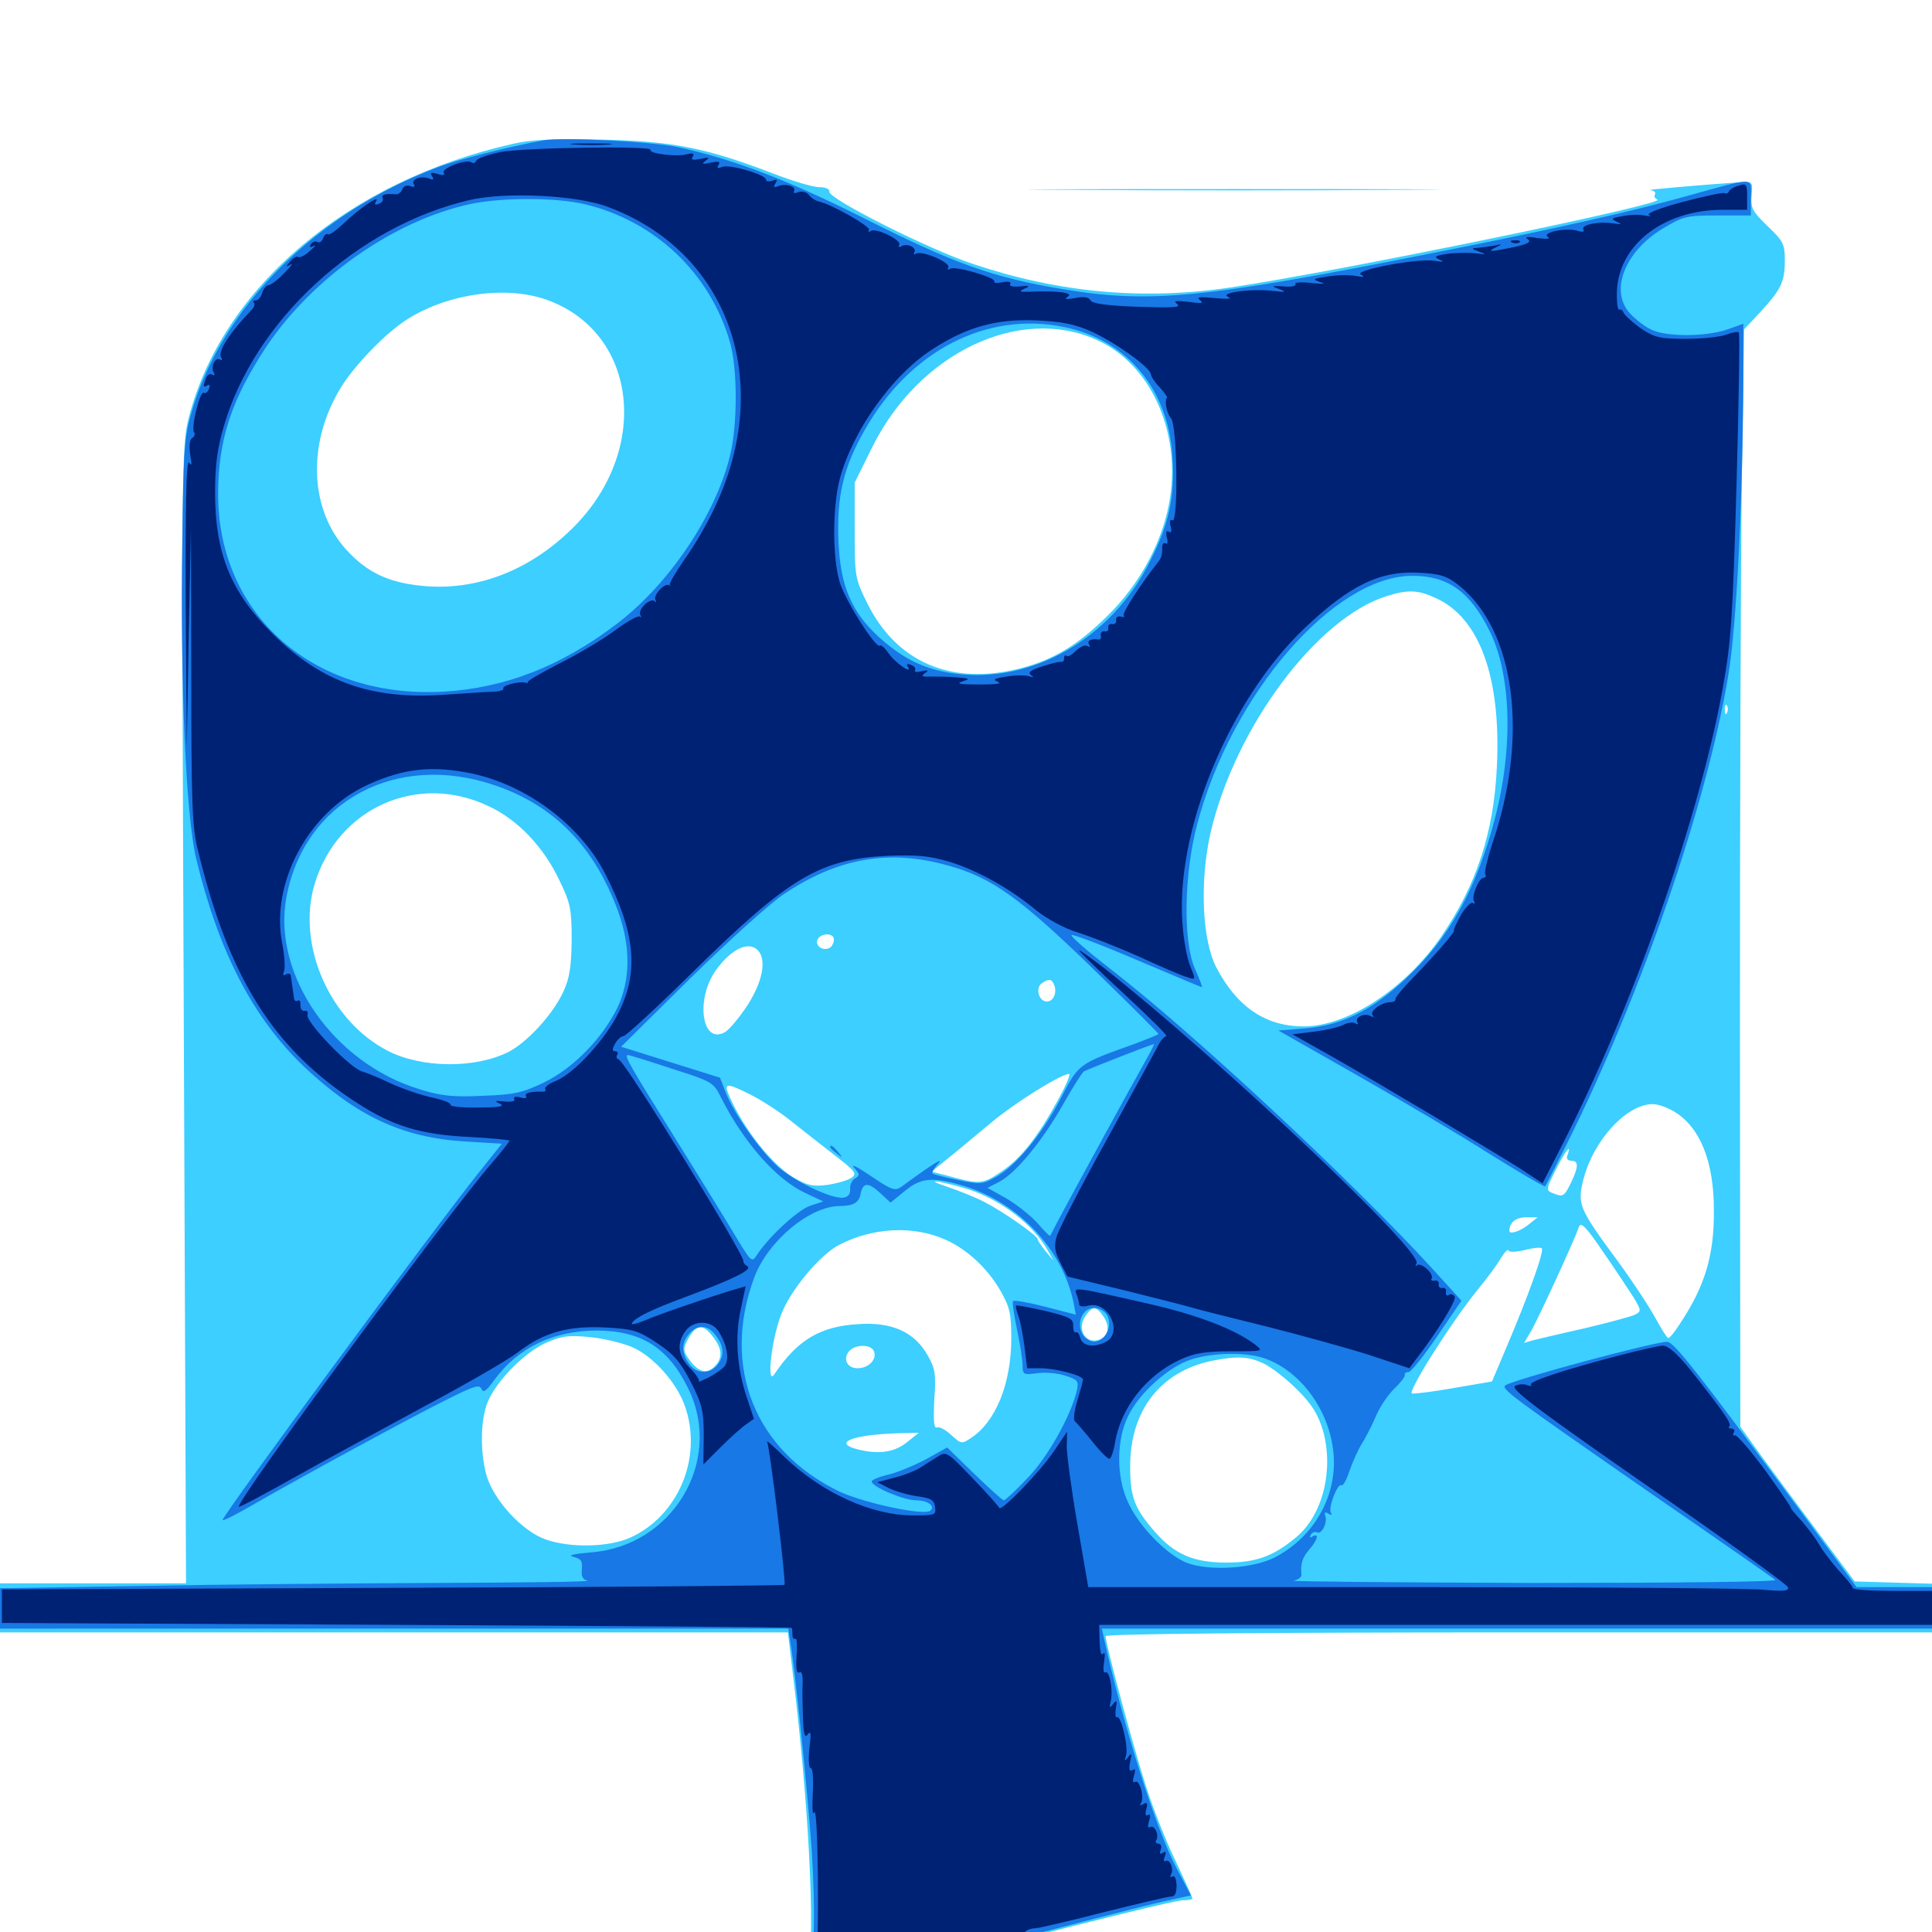 <svg xmlns="http://www.w3.org/2000/svg" viewBox="0 -1000 1000 1000">
	<path fill="#3ccfff" d="M265.625 -925.586C180.273 -906.445 114.844 -850.977 97.656 -783.594C93.945 -768.75 93.945 -761.523 95.117 -474.414L96.289 -180.469H48.242H0V-167.773V-155.078H203.906H407.812L409.961 -137.109C418.555 -68.164 422.07 -0.586 418.359 21.68C417.383 28.125 416.602 33.594 416.992 33.984C417.188 34.18 419.727 33.594 422.656 32.422C438.086 26.562 604.883 -16.406 612.109 -16.406C615.039 -16.406 617.188 -16.797 617.188 -17.383C617.188 -17.969 613.281 -26.562 608.594 -36.523C603.711 -46.484 596.68 -64.258 592.969 -75.977C586.523 -96.094 572.266 -149.023 572.266 -153.125C572.266 -154.297 651.172 -155.078 786.133 -155.078H1000V-167.773V-180.273L980.078 -180.859L959.961 -181.445L941.016 -206.836C930.469 -220.898 917.188 -238.867 911.328 -246.875L900.781 -261.523L900.586 -468.555C900.586 -582.422 900.977 -710.156 901.562 -752.539L902.734 -829.492L911.133 -838.477C921.875 -850.195 923.828 -854.102 923.828 -865.234C923.828 -873.633 923.047 -875.195 914.844 -883.008C907.031 -890.625 906.055 -892.383 906.641 -898.828C907.227 -906.055 907.227 -906.055 900.391 -905.664C880.664 -904.297 850.977 -901.758 854.102 -901.562C856.055 -901.367 857.227 -900.391 856.641 -899.414C855.859 -898.438 856.641 -897.266 857.812 -896.68C864.062 -894.727 695.312 -859.961 636.719 -851.172C591.602 -844.531 548.242 -848.438 503.906 -863.281C480.664 -870.898 428.516 -897.266 429.297 -900.781C429.492 -902.148 427.344 -903.125 424.023 -903.125C420.898 -903.125 410.352 -906.25 400.781 -909.961C365.625 -923.438 348.242 -926.953 311.523 -927.734C287.305 -928.32 274.805 -927.734 265.625 -925.586ZM283.789 -844.531C330.469 -827.148 336.719 -766.211 296.094 -726.367C274.609 -705.273 248.633 -694.922 221.875 -696.484C202.148 -697.852 190.43 -703.125 179.102 -715.625C160.547 -736.133 158.984 -769.531 175.391 -797.656C181.641 -808.789 197.461 -825.586 208.789 -833.398C229.883 -847.852 261.914 -852.734 283.789 -844.531ZM567.773 -824.023C595.117 -811.719 610.938 -777.734 605.664 -742.578C602.344 -720.703 590.625 -698.438 573.438 -681.445C558.008 -666.211 545.508 -658.594 528.32 -654.102C492.578 -644.922 464.062 -657.031 448.828 -687.891C442.578 -700.586 442.383 -701.562 442.383 -725.586V-750.195L451.562 -768.75C475.781 -817.383 527.734 -842.188 567.773 -824.023ZM743.164 -690.43C765.82 -680.273 776.953 -649.414 774.805 -603.516C773.242 -569.141 764.258 -541.797 745.703 -514.844C727.344 -488.281 697.852 -468.945 675.195 -468.75C655.273 -468.555 640.234 -478.711 629.492 -499.414C622.07 -513.867 620.898 -544.727 626.758 -569.727C639.648 -624.023 681.641 -680.078 717.578 -691.406C728.711 -694.922 733.984 -694.727 743.164 -690.43ZM893.945 -631.25C893.359 -629.688 892.773 -630.273 892.773 -632.422C892.578 -634.57 893.164 -635.742 893.75 -634.961C894.336 -634.375 894.531 -632.617 893.945 -631.25ZM253.125 -582.617C268.164 -575.586 281.445 -561.523 289.648 -544.141C295.312 -532.422 295.898 -529.297 295.898 -513.477C295.703 -499.805 294.922 -493.945 291.602 -486.719C286.328 -475.195 273.047 -460.547 263.086 -455.469C245.898 -446.875 218.359 -447.07 200.781 -456.055C170.703 -471.484 153.32 -510.938 162.891 -542.578C174.805 -581.836 216.211 -600.391 253.125 -582.617ZM431.641 -513.672C431.641 -512.109 430.664 -510.156 429.688 -509.57C426.367 -507.422 421.875 -510.156 423.047 -513.477C424.609 -517.188 431.641 -517.383 431.641 -513.672ZM392.188 -508.203C396.875 -503.516 394.922 -492.188 386.914 -479.688C382.617 -473.242 377.344 -466.797 375 -465.625C363.281 -459.375 359.961 -482.617 370.312 -497.461C378.32 -508.789 387.305 -513.086 392.188 -508.203ZM545.703 -490.039C547.266 -485.742 544.922 -481.055 541.211 -481.641C537.305 -482.422 535.938 -489.062 539.453 -491.211C543.164 -493.555 544.336 -493.359 545.703 -490.039ZM547.852 -431.055C536.914 -411.133 528.32 -400.195 517.969 -393.359C508.398 -386.914 507.031 -386.914 489.844 -391.602L482.227 -393.555L490.625 -400.391C495.312 -404.102 505.469 -412.695 513.281 -419.141C525.977 -429.688 549.023 -443.945 553.32 -444.141C554.297 -444.141 551.758 -438.281 547.852 -431.055ZM388.867 -433.203C394.336 -430.469 403.32 -424.609 408.984 -420.117C414.648 -415.625 424.805 -407.617 431.641 -402.344C442.578 -393.945 443.75 -392.578 440.82 -390.43C438.867 -389.062 433.398 -387.5 428.32 -386.719C420.898 -385.742 417.969 -386.328 410.938 -390.43C399.609 -397.07 384.766 -415.82 377.344 -433.008C374.414 -439.648 376.172 -439.648 388.867 -433.203ZM866.602 -424.609C879.883 -416.602 887.109 -399.023 887.109 -373.633C887.305 -350.195 882.422 -334.18 869.531 -314.844C866.992 -310.742 864.258 -307.422 863.477 -307.422C862.891 -307.422 859.961 -312.109 856.836 -317.773C853.906 -323.242 845.312 -336.328 837.891 -346.484C816.992 -374.805 816.406 -376.562 819.531 -389.453C824.805 -409.961 841.992 -428.516 855.469 -428.516C858.203 -428.516 863.086 -426.758 866.602 -424.609ZM811.328 -402.148C810.547 -400.391 811.328 -399.219 813.281 -399.219C817.188 -399.219 817.188 -396.094 812.891 -387.305C809.961 -381.25 808.984 -380.469 805.273 -381.836C799.805 -383.789 799.805 -383.594 805.664 -395.312C810.352 -404.492 813.672 -408.594 811.328 -402.148ZM501.953 -384.18C518.555 -378.516 534.375 -366.406 541.992 -353.32L545.312 -347.461L541.211 -352.344C539.062 -355.078 537.109 -357.812 537.109 -358.594C537.109 -360.352 519.336 -372.852 509.375 -377.93C504.883 -380.273 496.094 -383.789 490.234 -385.742C483.398 -388.086 482.031 -388.867 486.328 -388.281C490.039 -387.5 497.07 -385.742 501.953 -384.18ZM438.477 -383.594C439.062 -384.766 439.453 -385.352 439.062 -385.352C438.672 -385.156 435.938 -384.375 432.617 -383.594L426.758 -382.031L432.031 -381.836C434.961 -381.836 437.891 -382.617 438.477 -383.594ZM791.016 -366.016C786.523 -362.5 781.25 -360.938 781.25 -362.891C781.25 -367.188 784.57 -369.922 789.844 -369.922H795.898ZM845.508 -328.516C849.609 -321.68 849.609 -321.289 846.289 -319.531C844.336 -318.555 832.617 -315.43 820.312 -312.5C808.008 -309.766 795.898 -306.836 793.359 -306.25L788.867 -304.883L792.773 -311.523C796.484 -318.164 814.844 -357.812 817.188 -364.844C818.164 -367.773 820.703 -365.43 829.688 -352.148C835.938 -343.164 842.969 -332.422 845.508 -328.516ZM489.258 -358.398C500.391 -353.516 511.133 -343.555 517.773 -332.031C522.656 -323.438 523.438 -320.117 523.438 -307.227C523.438 -283.984 515.43 -264.062 502.539 -255.664C497.852 -252.539 497.461 -252.539 492.383 -257.227C489.648 -259.766 486.328 -261.719 484.961 -261.133C483.398 -260.547 483.008 -264.453 483.594 -275.586C484.57 -288.867 483.984 -291.797 480.078 -298.633C473.242 -310.547 461.719 -315.82 444.336 -314.648C424.609 -313.477 412.891 -306.641 400.781 -288.672C396.68 -282.422 399.219 -306.445 404.297 -319.531C408.984 -332.031 424.414 -350.586 434.375 -355.664C451.562 -364.648 472.656 -365.82 489.258 -358.398ZM789.062 -352.93C793.359 -354.102 797.266 -354.492 798.047 -353.906C799.414 -352.539 791.016 -329.102 779.688 -302.539L772.266 -284.961L752.93 -281.641C742.188 -279.688 732.227 -278.516 730.859 -278.711C728.125 -279.102 750.781 -315.039 764.648 -332.227C769.531 -338.086 775 -345.508 776.758 -348.633C778.711 -351.758 780.469 -353.711 780.859 -352.734C781.055 -351.758 784.766 -351.953 789.062 -352.93ZM571.289 -318.359C574.609 -313.477 573.633 -308.398 569.141 -306.641C561.914 -303.906 557.031 -312.109 561.914 -318.945C565.43 -324.219 567.578 -324.023 571.289 -318.359ZM368.945 -308.203C373.828 -301.953 374.219 -297.07 369.922 -292.773C365.82 -288.672 361.719 -289.648 357.031 -295.898C353.711 -300.391 353.516 -301.758 355.469 -305.664C360.156 -314.648 363.477 -315.234 368.945 -308.203ZM312.109 -309.961C313.867 -310.547 311.914 -310.938 307.617 -310.742C303.32 -310.742 301.758 -310.352 304.297 -309.961C306.641 -309.57 310.156 -309.57 312.109 -309.961ZM326.758 -302.93C337.695 -298.438 350.195 -284.57 354.492 -272.266C363.867 -245.703 351.172 -215.43 326.172 -204.102C315.234 -199.219 295.508 -198.633 282.617 -203.125C270.508 -207.227 255.469 -223.438 251.758 -236.523C248.438 -248.633 248.633 -265.43 252.539 -274.609C257.031 -285.156 271.094 -299.609 282.031 -304.688C290.234 -308.398 293.75 -308.984 304.492 -308.008C311.523 -307.422 321.484 -305.078 326.758 -302.93ZM452.344 -300.586C454.102 -296.484 449.609 -291.797 443.945 -291.797C438.477 -291.797 436.133 -296.484 439.453 -300.586C442.578 -304.297 450.977 -304.297 452.344 -300.586ZM653.906 -294.336C658.008 -292.383 665.625 -286.523 671.289 -280.859C679.102 -273.047 682.031 -268.359 684.766 -259.57C690.43 -239.453 684.766 -216.016 671.094 -204.492C659.18 -194.531 650.391 -191.211 634.766 -191.211C617.773 -191.211 608.008 -195.508 598.047 -206.836C587.305 -218.945 584.961 -225 584.961 -241.016C584.961 -270.117 600.781 -290.234 627.539 -295.703C640.625 -298.242 646.289 -297.852 653.906 -294.336ZM469.727 -253.711C463.281 -248.438 455.469 -247.07 444.727 -249.609C429.883 -253.125 441.211 -257.617 466.797 -258.203L475.586 -258.398ZM552.344 -901.758C504.688 -901.953 543.555 -902.148 638.672 -902.148C733.789 -902.148 772.656 -901.953 725.195 -901.758C677.539 -901.367 599.805 -901.367 552.344 -901.758Z"/>
	<path fill="#1878e5" d="M281.25 -927.344C263.281 -924.023 237.5 -917.578 226.758 -913.477C164.258 -890.039 115.43 -841.797 99.414 -787.5C95.508 -774.805 94.922 -767.578 94.336 -719.531C93.164 -647.07 96.289 -577.344 101.562 -555.469C113.281 -507.031 131.055 -473.047 157.422 -447.852C184.57 -422.266 208.398 -411.133 240.625 -409.18L259.766 -408.008L248.828 -394.336C224.219 -363.672 115.43 -216.016 115.234 -213.281C115.234 -212.5 122.852 -216.406 132.227 -221.875C155.664 -235.352 212.305 -266.211 232.031 -275.977C245.312 -282.617 248.242 -283.594 249.219 -281.055C250.195 -278.906 251.758 -280.078 255.859 -285.742C268.164 -302.539 286.523 -311.328 309.18 -311.328C332.422 -311.133 346.289 -302.148 356.641 -280.469C374.219 -243.164 347.852 -199.609 305.859 -196.484C296.68 -195.703 293.555 -194.922 296.875 -194.141C300.781 -193.164 301.562 -191.992 301.172 -187.891C300.781 -184.18 301.562 -182.422 304.102 -181.836C306.055 -181.25 270.703 -180.859 225.586 -180.664C180.469 -180.469 111.328 -179.883 71.875 -179.102L0 -177.93V-167.383V-157.031H204.102H408.008L408.984 -150.586C411.719 -134.766 417.969 -72.852 420.117 -42.773C422.07 -12.109 421.68 11.719 418.555 26.953C417.578 32.422 417.773 33.008 421.094 31.641C427.344 29.297 585.156 -12.109 601.367 -15.625L616.406 -18.945L608.984 -33.008C598.242 -53.516 581.445 -106.445 571.484 -151.758L570.312 -157.031H785.156H1000V-167.773V-178.516H980.469H960.938L932.422 -217.188C877.539 -291.211 866.406 -305.469 862.891 -305.469C856.055 -305.469 784.766 -286.328 779.297 -283.008C776.562 -281.25 782.031 -277.344 855.469 -226.367C889.258 -203.125 917.773 -183.203 918.945 -182.227C919.922 -181.25 866.602 -180.664 792.969 -180.664C722.656 -180.859 666.992 -181.445 669.531 -181.836C671.875 -182.227 673.828 -183.789 673.633 -184.961C673.047 -190.43 674.023 -193.75 677.734 -198.047C682.031 -202.93 683.008 -206.836 679.297 -204.688C677.93 -203.906 677.734 -204.102 678.516 -205.664C679.297 -206.836 680.664 -207.422 681.641 -206.836C683.984 -205.469 687.305 -211.914 685.938 -215.43C685.352 -217.188 685.938 -217.578 687.5 -216.602C689.062 -215.625 689.648 -215.82 688.867 -216.992C687.305 -219.531 692.383 -232.617 694.336 -231.25C695.117 -230.664 697.07 -234.18 698.633 -239.062C700.391 -243.945 703.125 -250 704.883 -252.734C706.641 -255.469 709.766 -261.523 711.914 -266.406C713.867 -271.289 718.164 -277.734 721.484 -281.055C724.805 -284.18 727.344 -287.5 727.148 -288.281C726.758 -289.062 727.734 -289.844 729.102 -289.844C730.273 -289.844 737.109 -298.242 743.945 -308.398L756.445 -326.758L740.82 -343.945C699.414 -389.062 617.773 -465.234 574.805 -498.438C562.695 -507.812 553.711 -515.625 554.688 -516.016C555.664 -516.406 571.094 -510.547 588.867 -502.93C606.836 -495.312 621.68 -489.062 622.07 -489.062C622.461 -489.062 620.898 -493.164 618.555 -498.438C612.305 -512.305 612.695 -547.266 619.727 -573.633C637.5 -640.82 690.43 -701.953 731.055 -701.953C749.414 -701.953 760.742 -693.945 770.898 -673.633C782.227 -651.172 783.398 -613.281 773.828 -576.562C764.258 -539.844 750.195 -514.453 727.344 -493.164C710.156 -477.148 694.531 -469.336 676.172 -467.773L661.719 -466.602L701.953 -443.75C724.219 -431.055 755.078 -412.891 770.703 -402.93C786.328 -393.164 799.414 -385.547 799.805 -385.938C800 -386.133 805.273 -396.484 811.328 -408.594C849.219 -484.57 883.203 -582.812 894.531 -650.195C898.828 -676.172 901.953 -738.086 902.344 -802.734V-832.422L894.141 -829.492C883.008 -825.586 861.914 -825.586 854.492 -829.492C851.172 -831.055 846.484 -834.766 843.75 -837.695C833.008 -849.219 840.82 -869.727 860.547 -881.641C871.289 -888.086 872.852 -888.477 889.062 -888.477H906.25V-897.852C906.25 -908.594 909.57 -908.594 872.07 -898.242C844.336 -890.43 800.781 -880.664 740.234 -868.75C623.242 -845.508 594.531 -842.773 549.805 -850.391C514.062 -856.25 493.164 -863.867 447.461 -886.914C407.812 -906.836 379.688 -917.578 350.977 -923.828C337.109 -926.758 290.82 -929.102 281.25 -927.344ZM302.539 -894.336C338.867 -885.742 367.383 -858.789 377.734 -823.242C381.836 -809.57 381.836 -779.492 377.734 -763.672C370.117 -733.008 346.094 -697.461 319.336 -677.148C290.43 -655.078 261.133 -643.75 229.297 -641.992C162.5 -638.281 113.086 -681.445 112.891 -743.945C112.891 -772.266 119.727 -792.969 137.695 -820.312C161.719 -856.25 203.711 -885.742 243.164 -894.336C259.18 -897.852 287.5 -897.852 302.539 -894.336ZM551.172 -830.664C583.594 -823.828 604.688 -798.438 606.836 -763.867C608.203 -743.359 605.273 -729.102 595.312 -709.57C575.391 -669.531 534.18 -645.898 494.141 -651.367C478.516 -653.516 467.773 -658.789 455.273 -669.922C440.82 -683.008 434.961 -696.484 433.984 -719.727C433.008 -742.969 436.523 -758.203 447.656 -777.539C471.094 -818.75 510.938 -839.062 551.172 -830.664ZM256.055 -593.555C286.719 -583.203 307.617 -561.914 319.922 -528.32C326.562 -509.961 326.367 -492.773 319.531 -478.32C311.523 -462.305 296.875 -447.266 281.836 -439.844C270.508 -434.375 266.406 -433.398 249.805 -432.812C234.375 -432.031 228.125 -432.812 217.383 -436.133C172.656 -449.609 140.82 -495.312 148.242 -535.547C157.422 -585.352 205.078 -610.938 256.055 -593.555ZM490.234 -552.148C513.867 -545.703 528.516 -535.156 571.484 -492.969C586.914 -477.93 599.609 -465.234 599.609 -464.844C599.609 -464.453 594.141 -462.305 587.5 -459.766C558.008 -449.219 558.398 -449.609 548.828 -431.055C539.062 -412.5 525.586 -396.094 514.844 -390.43C508.594 -386.914 506.836 -386.914 495.703 -389.258C488.867 -390.625 483.008 -392.188 482.617 -392.578C482.227 -392.969 483.398 -395.312 485.547 -397.656C488.867 -401.367 482.812 -397.656 466.602 -385.742C463.281 -383.398 461.523 -383.984 450.586 -391.406C443.945 -395.898 440.039 -397.852 441.992 -395.703C445.117 -392.188 445.117 -391.602 442.578 -390.039C441.016 -389.258 439.844 -386.719 440.039 -384.57C440.234 -382.031 439.062 -380.469 436.523 -380.078C430.273 -379.297 409.961 -389.062 401.758 -396.875C392.383 -405.859 380.078 -423.438 375.781 -434.18L372.656 -442.188L347.07 -450.195L321.484 -458.203L357.422 -493.75C377.344 -513.281 399.023 -532.812 405.859 -537.305C433.594 -555.859 459.961 -560.547 490.234 -552.148ZM592.188 -449.609C585.742 -438.281 554.688 -381.445 548.047 -368.945C545.898 -364.648 543.75 -360.742 543.555 -360.352C543.359 -359.961 540.43 -362.891 536.914 -366.992C533.398 -370.898 526.172 -376.562 520.898 -379.688L511.133 -385.156L517.188 -388.281C525.781 -392.773 539.453 -409.375 550 -427.93C555.078 -436.914 559.961 -444.727 561.133 -445.508C562.891 -446.484 595.117 -459.18 597.266 -459.57C597.656 -459.766 595.312 -455.078 592.188 -449.609ZM347.656 -446.875C368.555 -440.234 369.336 -439.844 373.242 -431.836C385.156 -408.398 401.758 -389.648 416.602 -382.617L426.172 -378.125L419.531 -375.977C413.086 -373.828 398.438 -360.352 391.992 -350.781C389.062 -346.094 389.062 -346.289 379.297 -362.5C374.023 -371.289 359.766 -394.336 347.852 -413.477C325.977 -448.438 322.852 -453.906 325 -453.906C325.781 -453.906 335.938 -450.781 347.656 -446.875ZM499.609 -385.938C527.539 -377.148 550 -353.125 555.664 -325.781L556.836 -319.531L541.016 -323.633C532.422 -325.781 525 -327.148 524.414 -326.562C523.828 -326.172 524.805 -319.531 526.367 -312.109C527.93 -304.688 529.297 -296.289 529.297 -293.359C529.297 -288.477 529.688 -288.281 536.914 -289.258C541.016 -289.844 547.656 -289.258 551.562 -287.891C557.812 -285.938 558.398 -285.156 557.422 -280.469C554.492 -267.578 542.578 -246.094 532.031 -235.156C525.977 -228.711 520.312 -223.438 519.531 -223.438C518.945 -223.438 511.914 -229.688 504.297 -237.109L490.234 -250.781L480.078 -245.117C474.414 -241.992 465.625 -238.281 460.547 -236.914C455.273 -235.742 451.172 -233.984 451.172 -233.203C451.172 -230.469 467.773 -223.438 474.219 -223.438C480.078 -223.438 484.18 -220.508 481.641 -218.164C478.906 -215.234 447.656 -221.875 434.57 -227.93C390.625 -249.023 373.242 -292.578 390.43 -338.867C397.461 -357.617 418.945 -375.586 434.57 -375.781C441.797 -375.781 444.727 -377.539 445.508 -382.422C446.68 -388.086 449.609 -388.086 455.664 -382.422L460.938 -377.539L468.164 -383.398C476.758 -390.625 483.008 -391.016 499.609 -385.938ZM572.266 -320.312C577.734 -313.477 570.117 -302.148 563.086 -306.641C556.055 -310.938 558.594 -323.047 566.406 -323.047C568.359 -323.047 570.898 -321.68 572.266 -320.312ZM369.531 -309.961C374.414 -304.102 375.195 -299.414 372.07 -294.531C368.164 -288.477 360.547 -288.477 356.641 -294.141C352.539 -299.805 352.734 -305.273 356.836 -309.766C360.742 -314.258 365.82 -314.258 369.531 -309.961ZM654.688 -296.875C675 -289.648 690.43 -266.406 690.43 -242.969C690.43 -222.461 678.516 -203.516 659.57 -193.75C648.242 -188.086 625.977 -186.719 614.453 -191.016C603.906 -195.117 589.062 -210.352 583.594 -223.047C577.734 -235.938 577.93 -254.688 583.789 -266.797C589.453 -278.906 605.273 -292.969 616.992 -296.484C628.32 -300 645.312 -300.195 654.688 -296.875ZM429.688 -406.25C429.688 -405.859 431.25 -404.297 433.203 -402.93C436.133 -400.391 436.328 -400.586 433.789 -403.711C431.25 -406.836 429.688 -407.812 429.688 -406.25Z"/>
	<path fill="#002274" d="M297.461 -925.195C292.383 -925.586 296.094 -925.781 305.664 -925.781C315.43 -925.781 319.531 -925.586 315.039 -925.195C310.547 -924.805 302.539 -924.805 297.461 -925.195ZM258.984 -921.289C252.344 -919.922 246.875 -917.969 246.484 -916.797C246.094 -915.625 244.922 -915.234 243.945 -916.016C241.211 -917.773 228.32 -912.891 229.688 -910.547C230.469 -909.375 229.297 -908.984 226.562 -909.961C223.242 -910.938 222.461 -910.742 223.633 -908.789C224.805 -907.031 224.219 -906.641 222.07 -907.617C217.773 -909.18 212.5 -907.227 214.258 -904.492C215.039 -903.32 214.258 -902.93 212.305 -903.711C210.547 -904.297 208.789 -903.711 208.203 -901.953C207.617 -900.391 206.055 -899.219 204.688 -899.414C199.805 -900 197.07 -899.219 198.047 -897.461C198.633 -896.484 197.852 -895.117 196.094 -894.531C194.141 -893.75 193.555 -894.141 194.727 -895.898C196.875 -899.609 185.352 -891.602 177.93 -884.375C174.219 -880.859 170.703 -878.32 169.922 -878.711C168.945 -879.297 167.773 -878.32 167.188 -876.562C166.602 -875 165.234 -874.023 164.258 -874.805C163.281 -875.391 161.719 -874.805 160.938 -873.633C159.961 -872.07 160.547 -871.68 162.305 -872.656C163.867 -873.438 162.891 -872.266 160.352 -870.117C158.008 -867.773 155.078 -866.406 154.297 -866.992C153.516 -867.578 151.562 -866.406 150.195 -864.648C147.852 -861.914 147.852 -861.523 150.391 -863.086C151.953 -864.062 150.586 -862.109 147.07 -858.594C143.75 -855.078 140.039 -852.344 138.867 -852.344C137.891 -852.344 136.328 -850.586 135.742 -848.438C135.156 -846.289 133.594 -844.531 132.422 -844.531C131.25 -844.531 130.664 -843.945 131.445 -843.359C132.031 -842.578 131.641 -841.016 130.273 -839.648C119.141 -828.125 112.5 -817.969 114.453 -815.039C115.234 -813.672 115.039 -813.281 113.867 -813.867C111.328 -815.43 108.789 -809.961 110.742 -807.031C111.328 -805.859 110.938 -805.469 109.961 -806.055C108.789 -806.836 107.227 -806.055 106.641 -804.297C105.078 -800 105.078 -799.219 107.422 -800.586C108.594 -801.172 108.789 -800.391 108.203 -798.828C107.617 -797.07 106.25 -796.094 105.469 -796.68C103.516 -797.852 98.828 -778.906 100.391 -776.367C101.172 -775.391 100.586 -773.828 99.414 -773.242C98.047 -772.266 97.852 -769.141 98.438 -764.648C99.414 -759.57 99.219 -758.398 97.852 -760.547C96.484 -762.5 95.898 -740.039 96.094 -688.281L96.68 -613.086L97.656 -669.727L98.828 -726.367L99.023 -650.195C99.023 -585.547 99.414 -571.875 102.344 -560.352C118.359 -493.75 141.602 -456.836 185.156 -428.906C203.516 -416.992 218.164 -412.695 242.773 -411.523C254.297 -410.938 263.672 -409.961 263.672 -409.57C263.672 -408.984 259.375 -403.516 254.102 -397.461C230.469 -369.922 121.68 -222.266 123.633 -220.117C124.023 -219.727 137.5 -226.953 153.516 -235.938C169.531 -244.922 199.805 -261.328 220.703 -272.656C241.602 -283.789 262.891 -296.094 267.969 -300C281.445 -310.352 293.945 -313.867 313.281 -312.891C327.734 -312.109 330.273 -311.328 340.039 -304.883C348.828 -299.023 352.148 -295.117 357.617 -284.57C363.477 -273.047 364.258 -269.727 364.258 -256.641L364.062 -241.992L373.047 -250.977C377.93 -255.859 383.789 -261.133 386.133 -262.695L390.234 -265.625L386.719 -276.172C381.445 -291.406 380.273 -308.203 383.398 -322.266L385.938 -334.18L381.055 -332.812C367.773 -328.906 340.039 -319.336 333.398 -316.406C329.102 -314.648 326.367 -314.062 327.148 -315.234C328.906 -318.164 337.5 -322.266 354.883 -328.711C379.492 -337.891 389.453 -342.773 386.914 -344.531C385.547 -345.312 384.57 -346.484 384.766 -347.266C385.547 -350.195 323.633 -450.586 320.312 -451.562C319.141 -451.953 318.75 -453.125 319.531 -454.102C320.117 -455.078 319.531 -455.859 318.359 -455.859C316.797 -455.859 316.797 -457.031 318.359 -459.766C319.531 -461.914 321.484 -463.672 322.656 -463.672C323.828 -463.672 340.43 -478.906 359.18 -497.461C408.594 -545.898 424.219 -555.273 459.375 -557.031C474.805 -557.617 480.859 -557.031 491.602 -553.906C506.055 -549.414 522.656 -540.234 536.719 -528.516C541.992 -524.414 550.781 -519.531 557.227 -517.578C563.477 -515.625 578.125 -509.961 589.453 -504.883C600.977 -499.609 612.305 -494.727 614.648 -494.141C618.945 -492.773 618.945 -492.773 616.211 -499.609C614.453 -503.516 612.695 -513.086 612.109 -521.094C608.008 -569.141 636.133 -637.695 675.195 -674.805C698.828 -697.266 714.648 -704.883 735.352 -703.516C745.703 -702.93 749.219 -701.758 755.273 -696.875C784.375 -673.438 791.406 -618.945 772.461 -563.477C769.922 -555.469 768.164 -548.438 768.75 -547.461C769.336 -546.484 768.945 -545.703 767.969 -545.703C765.43 -545.703 761.523 -535.938 762.891 -533.594C763.672 -532.422 763.477 -532.031 762.305 -532.617C761.328 -533.203 758.398 -530.273 756.055 -526.172C753.711 -521.875 752.148 -518.359 752.539 -518.359C753.906 -518.359 742.188 -505.078 731.641 -494.141C726.172 -488.672 722.07 -483.594 722.266 -482.812C722.461 -481.836 721.094 -481.25 719.336 -481.25C714.648 -481.055 708.594 -476.367 710.547 -474.414C711.328 -473.438 710.938 -473.438 709.57 -474.023C706.445 -475.977 700.977 -473.438 702.539 -470.898C703.125 -469.727 702.734 -469.531 701.562 -470.312C700.391 -471.094 697.461 -470.703 695.312 -469.531C693.164 -468.359 686.328 -466.797 680.273 -466.016L668.945 -464.648L689.453 -453.125C713.477 -439.453 771.484 -404.883 787.5 -394.727L798.438 -387.5L808.203 -406.641C845.117 -478.516 879.688 -576.953 891.797 -644.336C896.094 -668.359 896.875 -681.055 898.828 -749.219C900 -791.992 900.586 -827.344 900 -827.93C899.414 -828.516 896.484 -827.93 893.359 -826.758C890.234 -825.586 880.859 -824.609 872.461 -824.609C858.984 -824.609 856.25 -825.391 849.219 -830.078C844.922 -833.203 841.016 -836.719 840.43 -838.086C839.844 -839.453 838.867 -840.234 838.086 -839.648C837.305 -839.258 836.719 -843.75 836.914 -849.414C837.891 -873.242 860.938 -891.211 891.211 -891.406H904.297V-898.438C904.297 -904.688 903.906 -905.273 900 -903.906C897.461 -903.32 895.117 -901.758 894.922 -900.977C894.531 -900 893.555 -899.609 892.773 -900C891.992 -900.586 882.227 -898.438 871.094 -895.508C859.18 -892.383 851.953 -889.453 853.516 -888.672C855.078 -888.086 854.102 -887.891 851.172 -888.477C848.438 -889.062 843.164 -888.867 839.648 -888.086C833.984 -887.109 833.594 -886.719 836.914 -885.156C839.844 -883.984 839.453 -883.789 834.961 -884.375C827.148 -885.547 818.164 -883.594 819.531 -881.25C820.312 -880.078 819.141 -879.688 816.797 -880.469C810.938 -882.422 797.656 -879.688 801.172 -877.344C802.734 -876.367 800.781 -876.172 795.898 -876.758C790.625 -877.734 788.867 -877.344 790.82 -876.172C792.773 -874.805 790.82 -873.633 783.398 -872.07C771.484 -869.531 769.141 -869.531 774.414 -872.07C777.734 -873.633 777.734 -873.828 773.438 -872.852C770.703 -872.461 766.797 -871.875 764.648 -871.68C761.328 -871.484 761.523 -871.289 765.625 -869.727C769.727 -868.359 769.336 -868.164 763.281 -868.945C759.18 -869.336 752.539 -869.141 748.633 -868.555C742.578 -867.578 741.992 -866.992 745.117 -865.625C747.852 -864.453 747.07 -864.258 742.383 -865.039C733.398 -866.406 699.609 -859.961 704.492 -857.812C706.836 -856.641 705.664 -856.445 701.367 -857.227C697.852 -857.812 691.211 -857.617 686.719 -856.836C679.297 -855.664 679.102 -855.469 683.594 -853.906C686.719 -852.93 684.961 -852.93 678.906 -853.516C673.828 -854.102 669.922 -853.906 670.508 -852.93C671.094 -851.953 668.359 -851.367 664.453 -851.758C658.008 -852.148 657.812 -851.953 662.109 -850.391C666.211 -848.828 665.625 -848.633 658.984 -849.414C647.656 -850.781 630.664 -848.438 635.742 -846.289C638.086 -845.312 635.156 -845.117 628.906 -845.703C620.898 -846.484 618.945 -846.289 621.094 -844.727C623.242 -842.969 621.875 -842.773 615.234 -843.75C608.398 -844.531 607.031 -844.336 609.375 -842.578C611.523 -840.82 606.836 -840.625 589.062 -841.211C573.242 -841.797 565.43 -842.773 564.453 -844.531C563.477 -846.289 560.742 -846.68 556.445 -845.703C551.758 -844.922 550.586 -845.117 552.734 -846.484C555.859 -848.438 547.656 -849.609 533.203 -849.023C527.539 -848.828 527.148 -849.023 530.273 -850.586C533.398 -851.953 533.008 -852.344 527.93 -851.758C524.219 -851.367 522.266 -851.953 522.852 -852.93C523.633 -854.102 521.875 -854.492 518.945 -853.906C516.016 -853.32 514.258 -853.516 514.648 -854.297C515.82 -856.25 494.531 -862.5 491.797 -860.938C490.625 -860.156 490.234 -860.352 490.82 -861.523C492.383 -864.062 477.148 -870.508 474.219 -868.75C473.047 -867.969 472.656 -868.359 473.242 -869.336C474.805 -871.875 469.336 -874.414 466.406 -872.461C465.234 -871.875 464.844 -872.07 465.43 -873.242C466.992 -875.586 453.516 -882.227 450.781 -880.469C449.609 -879.688 449.219 -879.883 449.805 -881.055C450.781 -882.617 430.469 -894.336 423.828 -895.703C422.266 -896.094 419.922 -897.461 418.75 -899.023C417.578 -900.586 415.234 -901.172 413.281 -900.586C411.523 -899.805 410.352 -900 410.938 -900.977C412.5 -903.32 407.031 -905.273 402.93 -903.711C400.586 -902.734 400.195 -903.125 401.367 -905.078C402.539 -907.031 402.148 -907.422 399.805 -906.445C397.852 -905.859 396.484 -906.055 396.484 -907.031C396.484 -909.57 377.93 -915.039 374.023 -913.672C371.484 -912.695 370.898 -912.891 371.875 -914.648C373.047 -916.406 371.875 -916.602 367.773 -915.82C363.477 -914.844 362.891 -915.039 365.234 -916.797C367.578 -918.555 366.992 -918.75 362.695 -917.773C358.594 -916.992 357.422 -917.188 358.594 -918.945C359.57 -920.703 358.594 -920.898 355.273 -920.117C350 -918.75 335.547 -920.508 336.719 -922.461C338.086 -924.609 270.898 -923.633 258.984 -921.289ZM314.453 -892.969C376.953 -869.922 400.977 -802.734 369.922 -737.305C366.211 -729.297 359.375 -717.383 354.492 -710.742C349.805 -703.906 346.289 -698.047 346.68 -697.266C347.266 -696.68 347.07 -696.484 346.289 -697.07C344.141 -698.633 337.891 -691.797 339.258 -689.453C339.844 -688.281 339.648 -687.891 338.867 -688.867C336.523 -690.82 329.883 -684.375 331.445 -681.641C332.031 -680.469 332.031 -680.078 331.25 -680.859C330.469 -681.641 324.414 -678.32 317.969 -673.438C311.523 -668.75 298.438 -660.938 288.867 -656.25C279.492 -651.367 272.266 -647.266 273.047 -646.68C273.828 -646.289 273.242 -646.289 271.875 -646.68C268.359 -647.461 259.57 -645.117 260.547 -643.555C260.938 -642.969 258.984 -642.188 256.25 -641.992C253.32 -641.992 241.602 -641.211 230.273 -640.43C192.578 -637.695 166.406 -646.875 141.406 -671.68C119.531 -693.359 111.328 -713.281 111.328 -745.117C111.328 -758.984 112.5 -768.164 115.82 -779.297C131.641 -833.984 184.961 -883.008 243.164 -896.484C261.719 -900.781 298.438 -899.023 314.453 -892.969ZM735.742 -862.891C736.523 -863.477 735.352 -864.062 733.203 -863.867C731.055 -863.867 730.469 -863.281 732.031 -862.695C733.398 -862.109 735.156 -862.305 735.742 -862.891ZM725.977 -860.938C726.758 -861.523 725.586 -862.109 723.438 -861.914C721.289 -861.914 720.703 -861.328 722.266 -860.742C723.633 -860.156 725.391 -860.352 725.977 -860.938ZM694.727 -855.078C695.508 -855.664 694.336 -856.25 692.188 -856.055C690.039 -856.055 689.453 -855.469 691.016 -854.883C692.383 -854.297 694.141 -854.492 694.727 -855.078ZM651.758 -847.266C652.539 -847.852 651.367 -848.438 649.219 -848.242C647.07 -848.242 646.484 -847.656 648.047 -847.07C649.414 -846.484 651.172 -846.68 651.758 -847.266ZM565.039 -828.32C577.148 -822.852 595.508 -809.766 595.703 -806.25C595.703 -805.273 597.656 -802.148 600.195 -799.609C602.539 -796.875 604.297 -794.531 604.102 -794.336C602.539 -792.578 603.906 -785.938 606.055 -783.594C609.375 -780.469 609.961 -728.711 606.836 -730.664C605.664 -731.445 605.273 -730.273 605.859 -727.734C606.641 -725 606.25 -723.828 604.883 -724.805C603.711 -725.586 603.32 -724.414 603.906 -721.875C604.688 -719.531 604.297 -717.969 603.32 -718.75C602.344 -719.336 601.562 -718.359 601.562 -716.797C601.562 -712.695 601.172 -711.133 599.219 -708.789C590.82 -698.242 580.664 -682.617 581.641 -681.445C582.422 -680.664 581.641 -680.469 580.078 -680.859C578.516 -681.25 577.344 -680.273 577.734 -678.906C577.93 -677.734 576.953 -676.758 575.781 -676.953C574.414 -677.344 573.438 -676.367 573.633 -675.195C574.023 -673.828 573.047 -672.852 571.68 -673.242C570.508 -673.438 569.531 -672.461 569.727 -671.289C570.117 -669.922 569.727 -668.945 568.75 -668.945C564.844 -669.531 562.5 -668.555 563.672 -666.406C564.453 -665.039 564.258 -664.844 562.891 -665.625C561.719 -666.406 558.984 -665.234 556.836 -663.086C554.688 -660.938 552.539 -659.766 551.953 -660.547C551.367 -661.133 550.781 -660.547 550.781 -659.375C550.781 -658.008 550.195 -657.227 549.414 -657.422C548.438 -657.617 544.141 -656.641 539.453 -655.078C533.398 -653.125 531.836 -651.953 533.594 -650.586C535.352 -649.414 535.156 -649.219 532.617 -650C530.664 -650.586 525.391 -650.586 520.898 -649.805C514.453 -648.828 513.672 -648.242 516.602 -647.07C518.945 -646.094 515.234 -645.703 506.836 -645.703C497.07 -645.703 494.531 -646.094 498.047 -647.266C502.344 -648.633 502.148 -648.828 495.117 -649.414C490.82 -649.805 484.766 -649.805 481.641 -649.805C477.344 -649.609 476.562 -650 478.711 -651.562C480.859 -652.93 480.469 -653.32 476.953 -652.539C474.609 -651.953 473.047 -652.148 473.633 -653.125C474.219 -653.906 473.242 -655.273 471.484 -655.859C469.727 -656.641 468.945 -656.25 469.922 -654.883C472.656 -650.391 462.891 -657.227 459.766 -662.109C458.008 -664.648 456.055 -666.406 455.469 -665.82C453.516 -663.867 437.305 -689.453 434.57 -698.828C430.859 -711.523 430.859 -737.109 434.57 -751.758C441.211 -776.953 461.914 -806.055 482.812 -819.336C500.586 -830.859 515.82 -834.961 536.133 -834.18C549.609 -833.594 556.445 -832.227 565.039 -828.32ZM244.336 -599.609C272.656 -593.555 300.195 -573.047 313.086 -548.047C328.711 -517.773 330.859 -497.266 320.312 -476.172C313.477 -462.109 297.266 -444.336 287.5 -440.43C283.984 -439.062 281.641 -437.109 282.227 -436.328C282.812 -435.547 282.031 -434.766 280.664 -434.961C274.609 -435.156 271.289 -434.18 272.266 -432.617C273.047 -431.641 271.484 -431.25 269.141 -432.031C266.797 -432.617 265.43 -432.227 266.211 -431.055C266.797 -430.078 264.844 -429.492 261.133 -429.883C256.055 -430.469 255.664 -430.078 258.789 -428.711C261.523 -427.344 258.398 -426.758 247.461 -426.758C239.062 -426.562 232.617 -427.344 233.203 -428.125C233.789 -428.906 229.492 -430.664 224.023 -431.836C218.359 -433.008 208.594 -436.328 202.148 -439.258C195.703 -442.383 189.258 -444.922 187.695 -445.312C181.836 -446.484 157.812 -471.289 159.18 -474.805C159.57 -476.172 158.984 -477.148 157.617 -476.758C156.25 -476.562 155.469 -477.93 155.469 -479.688C155.664 -481.641 155.078 -482.617 154.102 -482.031C153.125 -481.445 152.148 -482.227 152.148 -483.594C151.953 -484.961 151.562 -487.5 151.367 -489.062C151.172 -490.625 150.781 -493.164 150.586 -494.531C150.586 -495.898 149.414 -496.484 148.047 -495.703C146.484 -494.727 146.289 -495.312 147.07 -497.461C147.656 -499.219 147.266 -505.664 146.094 -511.523C139.844 -542.773 159.57 -579.688 190.234 -593.75C208.984 -602.344 223.828 -603.906 244.336 -599.609ZM371.875 -310.938C376.367 -304.102 377.734 -296.094 375 -292.773C373.633 -291.211 369.922 -288.672 366.602 -286.914C363.281 -285.352 361.133 -284.375 361.719 -284.961C362.305 -285.547 360.352 -288.672 357.227 -291.797C350.977 -298.047 350 -304.297 354.688 -310.938C358.789 -316.797 368.164 -316.797 371.875 -310.938ZM782.812 -874.414C781.25 -875 781.836 -875.586 783.984 -875.586C786.133 -875.781 787.305 -875.195 786.523 -874.609C785.938 -874.023 784.18 -873.828 782.812 -874.414ZM558.594 -508.008C558.594 -507.422 569.141 -497.266 582.031 -485.352C594.922 -473.438 604.688 -463.672 603.711 -463.672C602.734 -463.672 600.586 -461.328 599.219 -458.398C597.656 -455.273 585.547 -433.398 572.461 -409.375C559.18 -385.352 547.656 -363.086 546.875 -359.766C545.508 -355.273 545.898 -352.148 548.828 -346.484L552.539 -339.258L582.422 -332.031C598.828 -327.93 615.039 -323.828 618.164 -322.852C621.484 -321.875 638.477 -317.578 656.055 -313.281C673.633 -308.789 697.266 -302.344 708.789 -298.633L729.492 -291.797L732.812 -296.289C743.75 -310.352 754.102 -327.148 752.93 -328.906C752.344 -330.078 750.781 -330.469 749.805 -329.688C748.828 -329.102 748.242 -329.688 748.438 -331.25C748.828 -332.617 747.852 -333.594 746.68 -333.398C745.312 -333.008 744.336 -333.984 744.727 -335.352C744.922 -336.523 743.945 -337.5 742.578 -337.109C741.016 -336.914 740.43 -337.5 741.016 -338.281C742.383 -340.625 735.547 -346.875 733.398 -345.117C732.617 -344.141 732.422 -344.727 733.203 -346.094C736.719 -352.148 630.078 -452.734 571.875 -498.633C564.453 -504.297 558.594 -508.594 558.594 -508.008ZM557.227 -330.078C558.008 -328.125 558.594 -325.781 558.594 -324.805C558.594 -323.828 560.742 -323.438 563.477 -324.219C573.633 -326.758 581.445 -310.352 572.461 -305.469C566.211 -302.344 560.352 -303.125 559.18 -307.422C558.594 -309.57 557.617 -310.938 556.836 -310.352C556.055 -309.961 555.469 -311.523 555.469 -313.867C555.664 -317.383 553.711 -318.359 541.016 -321.484C533.008 -323.242 526.172 -324.609 525.977 -324.219C525.586 -323.828 526.172 -321.484 527.148 -318.75C528.125 -316.211 529.492 -308.984 530.273 -302.93L531.641 -291.797H538.477C546.289 -291.797 560.547 -288.086 560.547 -285.938C560.547 -285.156 559.18 -280.273 557.617 -275C556.055 -269.922 555.469 -265.039 556.25 -264.453C557.031 -263.867 560.938 -259.375 565.039 -254.297C569.141 -249.023 573.242 -244.922 574.219 -244.922C575 -244.922 576.367 -248.633 577.148 -253.32C580.078 -271.289 593.359 -288.281 610.938 -296.289C618.164 -299.609 623.828 -300.586 637.109 -300.586C653.711 -300.586 654.102 -300.586 649.805 -303.906C639.453 -311.914 619.531 -319.531 594.336 -325.195C555.859 -333.984 555.664 -333.984 557.227 -330.078ZM838.867 -298.633C808.203 -290.625 790.82 -284.766 792.383 -283.203C793.164 -282.422 792.383 -282.422 790.625 -283.008C788.867 -283.789 785.938 -283.594 784.18 -282.617C781.641 -281.055 796.289 -270.117 852.734 -230.859C892.383 -203.516 925 -179.883 925.391 -178.516C926.172 -176.562 923.438 -176.172 912.891 -177.148C905.469 -177.93 823.828 -178.516 731.445 -178.516H563.281L557.617 -211.328C554.492 -229.297 552.148 -247.266 552.148 -251.367L552.344 -258.984L545.898 -249.414C538.477 -238.281 517.969 -217.188 517.188 -219.531C516.797 -220.508 510.547 -227.539 503.125 -235.156C490.234 -248.633 489.648 -249.023 485.156 -245.898C482.617 -244.336 478.516 -241.797 476.172 -240.234C473.633 -238.672 467.773 -236.328 462.891 -235.156L454.102 -232.812L459.766 -229.883C462.891 -228.32 469.336 -226.367 474.414 -225.586C481.836 -224.609 483.594 -223.633 483.984 -219.922C484.57 -215.82 483.984 -215.625 472.656 -215.625C451.172 -215.625 425.781 -227.148 406.445 -245.508C400.586 -251.172 396.484 -254.883 397.07 -253.711C398.438 -251.172 407.031 -180.469 406.055 -179.688C405.664 -179.297 314.258 -178.516 203.125 -178.125L0.977 -177.344V-168.75V-159.961L205.078 -158.984C317.383 -158.398 409.375 -157.812 409.766 -157.422C409.961 -157.227 410.156 -155.664 410.156 -153.906C410.156 -152.344 410.742 -151.367 411.719 -151.758C412.5 -152.344 412.695 -148.242 412.305 -142.969C411.914 -136.523 412.305 -133.594 413.672 -134.375C415.039 -135.156 415.625 -133.008 415.43 -128.32C415.234 -124.219 415.43 -116.016 415.625 -110.156C416.016 -101.953 416.602 -100.195 418.164 -102.344C419.727 -104.492 419.922 -102.539 418.945 -95.117C418.359 -89.258 418.555 -84.766 419.727 -84.766C420.703 -84.766 421.094 -78.906 420.703 -71.68C420.312 -64.258 420.508 -59.961 421.484 -61.914C423.438 -66.406 424.219 5.078 422.266 18.945L420.703 29.883L429.492 27.148C434.375 25.586 452.539 20.898 469.727 16.602C486.914 12.305 501.367 7.812 501.562 6.836C501.953 5.859 503.125 5.469 504.102 6.055C505.859 7.227 529.492 1.367 531.25 -0.586C531.836 -1.172 533.984 -1.953 536.133 -1.953C538.281 -2.148 554.297 -5.859 571.68 -10.352C589.062 -14.648 604.492 -18.359 606.25 -18.359C608.203 -18.359 608.984 -20.117 608.984 -24.219C608.789 -27.539 608.008 -29.492 606.836 -28.711C605.664 -28.125 605.469 -28.516 606.055 -29.688C607.812 -32.422 605.469 -38.086 603.32 -36.719C602.344 -36.133 602.148 -37.305 602.93 -39.062C603.711 -41.406 603.516 -41.992 601.953 -41.016C600.391 -40.039 600 -40.625 600.781 -42.578C601.367 -44.336 600.977 -45.703 599.609 -45.703C598.438 -45.703 597.852 -46.484 598.438 -47.461C600.195 -50.195 597.461 -55.664 595.312 -54.297C594.141 -53.516 593.945 -54.688 594.727 -57.422C595.703 -60.156 595.312 -61.328 594.141 -60.547C592.969 -59.766 592.578 -60.938 593.359 -63.672C594.141 -66.797 593.75 -67.383 591.797 -66.211C590.234 -65.234 589.648 -65.43 590.625 -66.797C592.383 -69.922 589.844 -79.102 587.5 -77.734C586.328 -76.953 586.133 -78.125 586.914 -80.859C587.891 -83.984 587.695 -84.766 586.133 -83.789C584.57 -82.812 584.18 -84.18 584.961 -88.086C585.938 -92.578 585.742 -92.969 583.984 -90.625C582.031 -88.086 581.836 -88.281 582.812 -91.211C584.18 -95.508 580.273 -112.5 578.125 -111.133C577.344 -110.742 577.148 -112.695 577.539 -115.625C578.32 -119.922 577.93 -120.312 576.172 -117.969C574.219 -115.625 574.023 -115.82 575 -119.727C576.172 -125.781 574.219 -135.742 572.07 -134.375C571.094 -133.789 570.898 -136.328 571.484 -139.844C572.07 -143.555 571.875 -145.312 570.898 -143.945C569.922 -142.773 569.336 -145.312 569.141 -150.391L568.945 -158.984H784.57H1000V-167.773V-176.562H979.492C968.164 -176.562 958.984 -177.148 958.984 -178.125C958.984 -178.906 955.664 -183.008 951.562 -187.305C947.656 -191.797 943.164 -197.656 941.602 -200.586C940.039 -203.32 935.938 -208.789 932.617 -212.695C929.102 -216.406 926.562 -219.531 926.953 -219.531C927.344 -219.531 921.484 -228.125 913.867 -238.672C906.25 -249.023 899.023 -257.422 898.047 -257.031C897.07 -256.836 896.68 -257.422 897.461 -258.594C898.047 -259.57 897.656 -260.547 896.289 -260.547C894.922 -260.547 894.336 -261.133 895.117 -261.719C896.484 -263.086 892.188 -269.141 875.391 -290.43C868.164 -299.414 863.477 -303.516 860.547 -303.516C858.398 -303.32 848.633 -301.172 838.867 -298.633Z"/>
</svg>